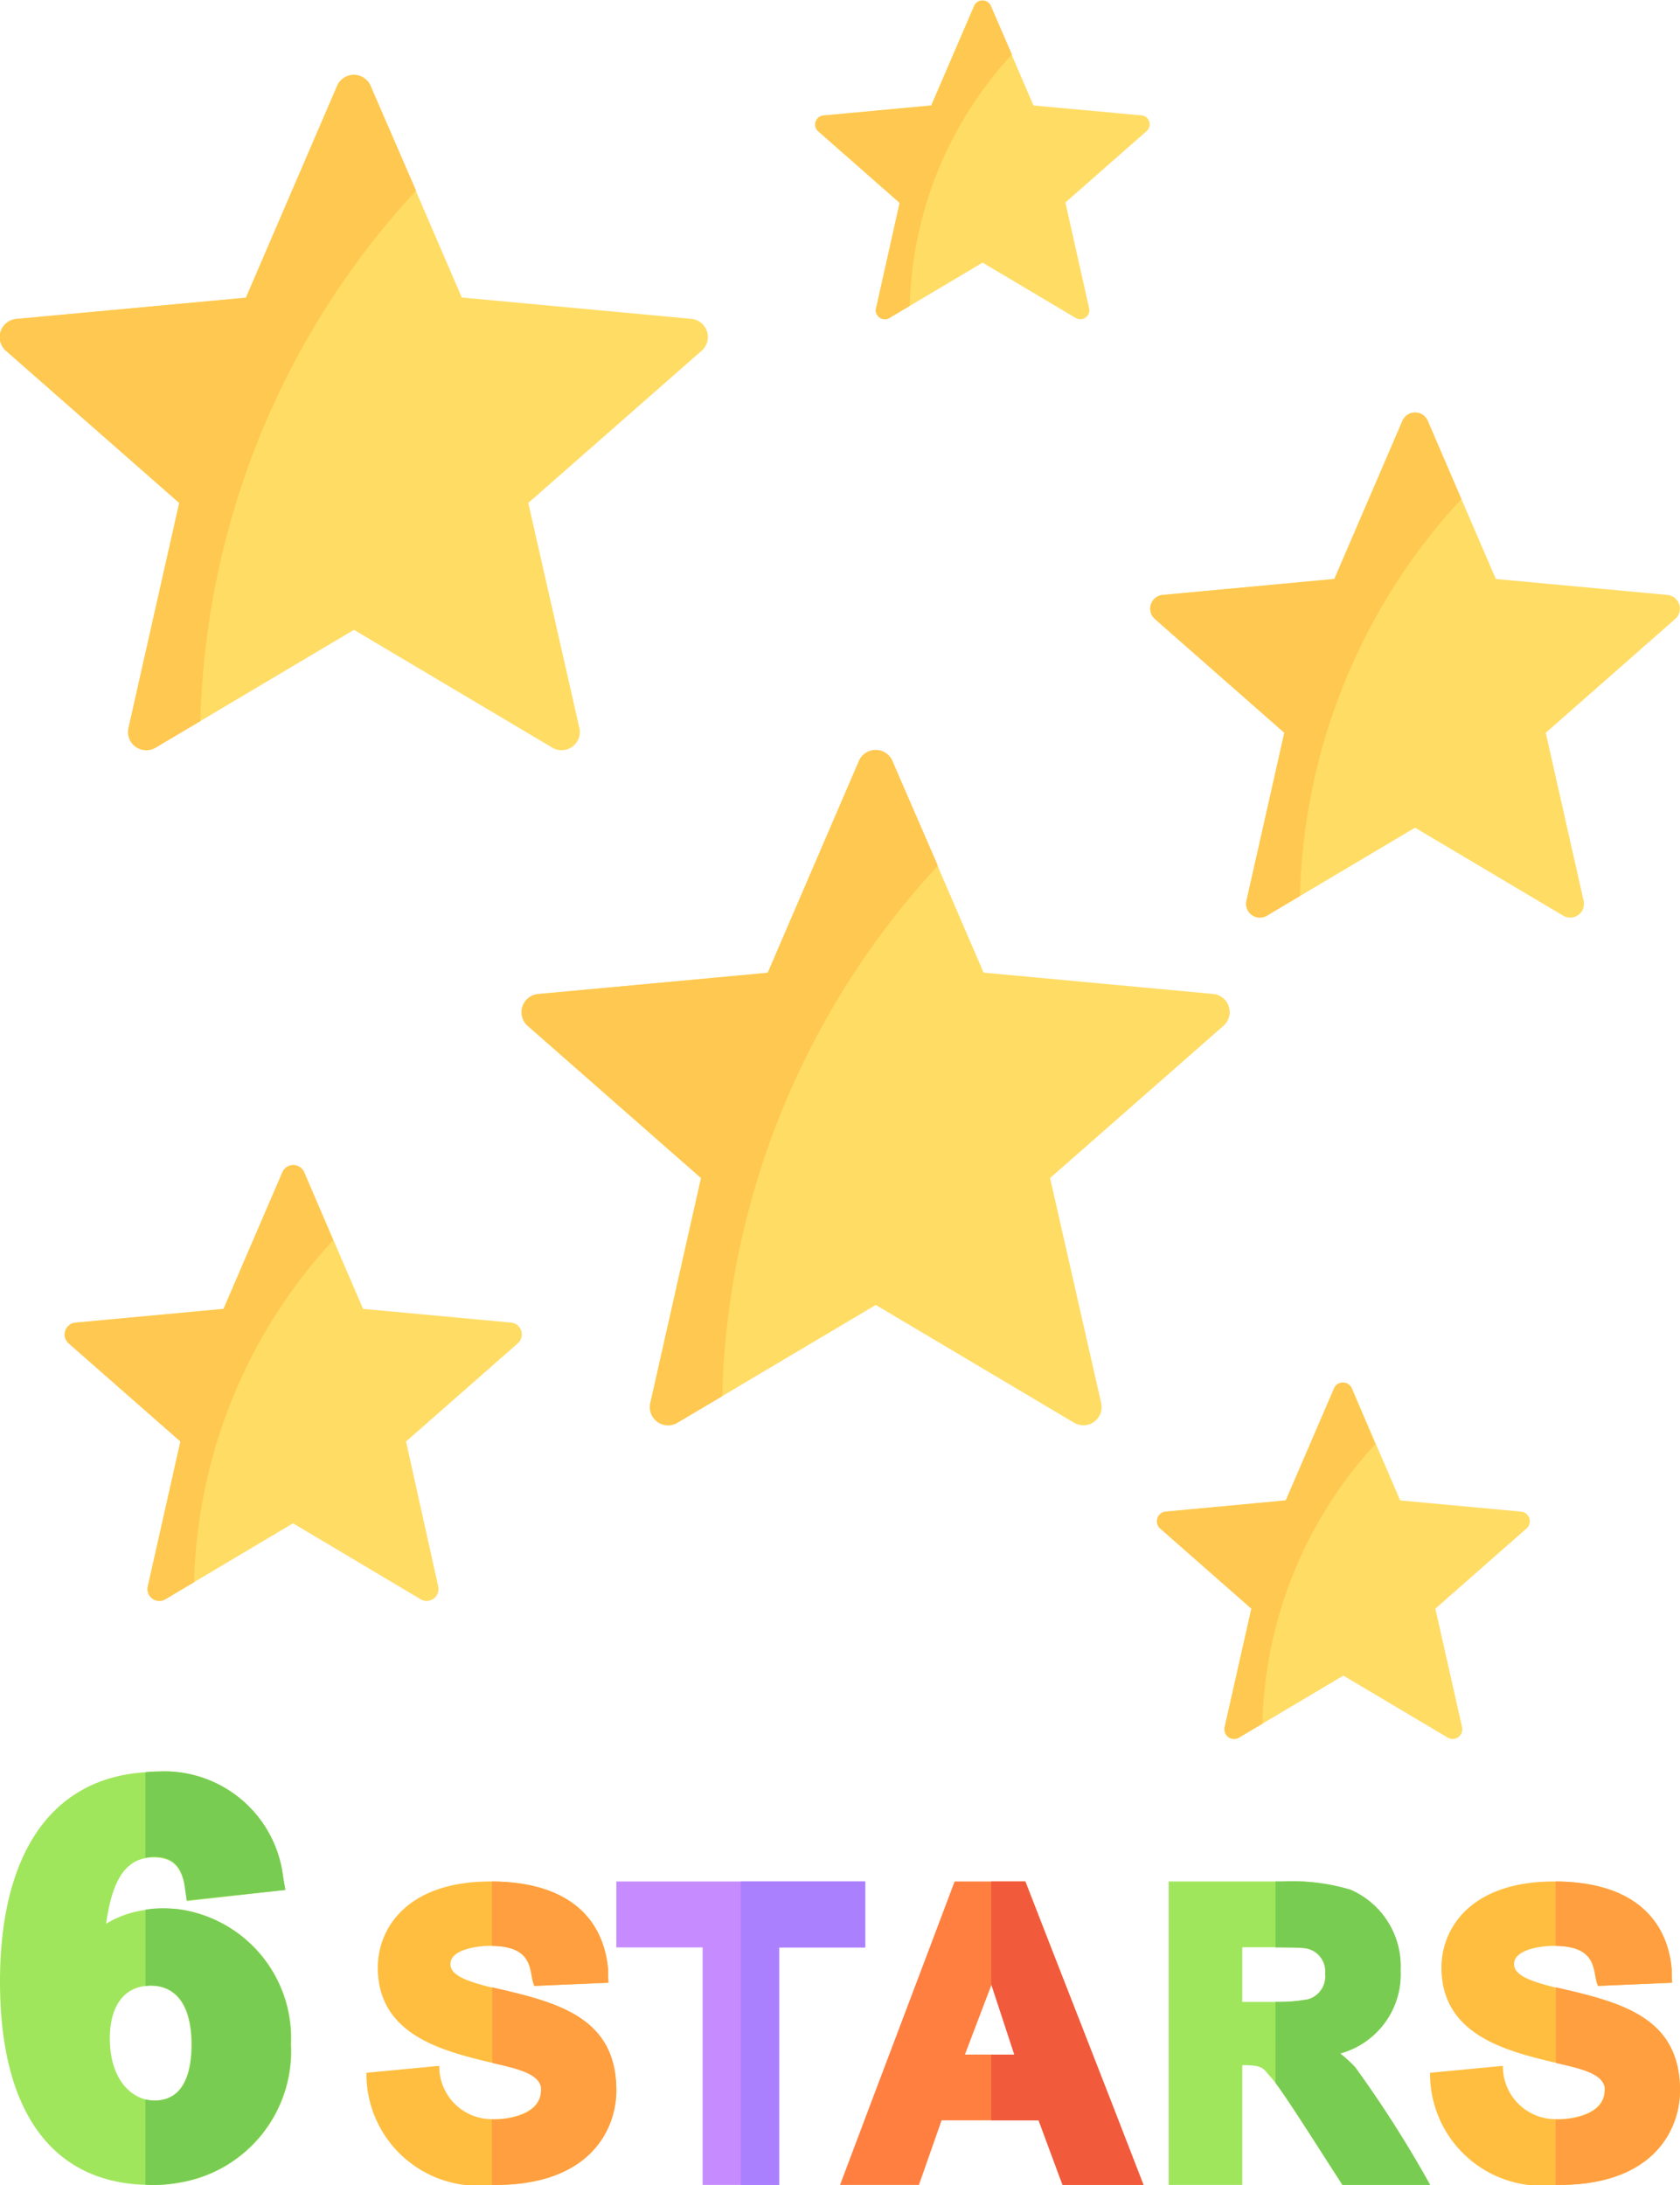 <svg xmlns="http://www.w3.org/2000/svg" width="18.445" height="23.986" viewBox="0 0 18.445 23.986">
  <g id="_6_Stars" data-name="6 Stars" transform="translate(0)">
    <g id="Group_6975" data-name="Group 6975" transform="translate(0 0)">
      <g id="star_2_" data-name="star (2)" transform="translate(5.729 8.234)">
        <path id="Path_5617" data-name="Path 5617" d="M7.587,14.554,5.07,14.32,4.07,12A.2.2,0,0,0,3.7,12l-1,2.322-2.517.233a.2.2,0,0,0-.115.352l1.9,1.668-.556,2.466a.2.2,0,0,0,.3.218l2.174-1.291,2.174,1.291a.2.2,0,0,0,.3-.218L5.8,16.575l1.9-1.668A.2.2,0,0,0,7.587,14.554Z" transform="translate(0 -11.877)" fill="#ffdc64"/>
        <path id="Path_5618" data-name="Path 5618" d="M4.07,12A.2.2,0,0,0,3.7,12l-1,2.322-2.517.233a.2.2,0,0,0-.115.352l1.9,1.668-.556,2.466a.2.2,0,0,0,.3.218L2.2,18.97a8.9,8.9,0,0,1,2.368-5.824Z" transform="translate(0 -11.877)" fill="#ffc850"/>
      </g>
      <g id="star_2_2" data-name="star (2)" transform="translate(0 0.823)">
        <path id="Path_5617-2" data-name="Path 5617" d="M7.587,14.554,5.07,14.32,4.07,12A.2.2,0,0,0,3.7,12l-1,2.322-2.517.233a.2.2,0,0,0-.115.352l1.9,1.668-.556,2.466a.2.2,0,0,0,.3.218l2.174-1.291,2.174,1.291a.2.2,0,0,0,.3-.218L5.8,16.575l1.9-1.668A.2.2,0,0,0,7.587,14.554Z" transform="translate(0 -11.877)" fill="#ffdc64"/>
        <path id="Path_5618-2" data-name="Path 5618" d="M4.07,12A.2.2,0,0,0,3.7,12l-1,2.322-2.517.233a.2.2,0,0,0-.115.352l1.9,1.668-.556,2.466a.2.2,0,0,0,.3.218L2.2,18.97a8.9,8.9,0,0,1,2.368-5.824Z" transform="translate(0 -11.877)" fill="#ffc850"/>
      </g>
      <g id="star_2_3" data-name="star (2)" transform="translate(12.629 4.528)">
        <path id="Path_5617-3" data-name="Path 5617" d="M5.678,13.88l-1.884-.175-.748-1.737a.151.151,0,0,0-.277,0l-.748,1.737L.137,13.88a.151.151,0,0,0-.086.264l1.421,1.249-.416,1.845a.151.151,0,0,0,.224.163l1.627-.966,1.627.966a.151.151,0,0,0,.224-.163l-.416-1.845,1.421-1.249A.151.151,0,0,0,5.678,13.88Z" transform="translate(0 -11.877)" fill="#ffdc64"/>
        <path id="Path_5618-3" data-name="Path 5618" d="M3.046,11.968a.151.151,0,0,0-.277,0l-.748,1.737L.137,13.88a.151.151,0,0,0-.086.264l1.421,1.249-.416,1.845a.151.151,0,0,0,.224.163l.363-.216a6.657,6.657,0,0,1,1.772-4.358Z" transform="translate(0 -11.877)" fill="#ffc850"/>
      </g>
      <g id="star_2_4" data-name="star (2)" transform="translate(0.711 12.791)">
        <path id="Path_5617-4" data-name="Path 5617" d="M4.9,13.605l-1.625-.151-.646-1.5a.13.13,0,0,0-.239,0l-.646,1.5-1.625.151a.13.13,0,0,0-.074.228L1.27,14.91.912,16.5a.13.13,0,0,0,.194.141l1.4-.833,1.4.833a.13.13,0,0,0,.194-.141L3.747,14.91l1.226-1.077A.13.13,0,0,0,4.9,13.605Z" transform="translate(0 -11.877)" fill="#ffdc64"/>
        <path id="Path_5618-4" data-name="Path 5618" d="M2.628,11.955a.13.13,0,0,0-.239,0l-.646,1.5-1.625.151a.13.13,0,0,0-.074.228L1.27,14.91.912,16.5a.13.13,0,0,0,.194.141l.313-.186A5.744,5.744,0,0,1,2.947,12.7Z" transform="translate(0 -11.877)" fill="#ffc850"/>
      </g>
      <g id="star_2_5" data-name="star (2)" transform="translate(12.699 15.184)">
        <path id="Path_5617-5" data-name="Path 5617" d="M4,13.287l-1.326-.123-.527-1.223a.106.106,0,0,0-.2,0l-.527,1.223L.1,13.287a.106.106,0,0,0-.06.186l1,.879-.293,1.3a.106.106,0,0,0,.158.115l1.145-.68,1.145.68a.106.106,0,0,0,.158-.115l-.293-1.3,1-.879A.106.106,0,0,0,4,13.287Z" transform="translate(0 -11.877)" fill="#ffdc64"/>
        <path id="Path_5618-5" data-name="Path 5618" d="M2.144,11.941a.106.106,0,0,0-.2,0l-.527,1.223L.1,13.287a.106.106,0,0,0-.06.186l1,.879-.293,1.3a.106.106,0,0,0,.158.115l.256-.152A4.686,4.686,0,0,1,2.4,12.546Z" transform="translate(0 -11.877)" fill="#ffc850"/>
      </g>
      <g id="star_2_6" data-name="star (2)" transform="translate(8.947)">
        <path id="Path_5617-6" data-name="Path 5617" d="M3.6,13.145,2.4,13.035l-.474-1.1a.1.1,0,0,0-.176,0l-.474,1.1-1.193.111a.1.1,0,0,0-.054.167l.9.791L.669,15.272a.1.1,0,0,0,.142.1l1.03-.612,1.03.612a.1.1,0,0,0,.142-.1L2.75,14.1l.9-.791A.1.1,0,0,0,3.6,13.145Z" transform="translate(0 -11.877)" fill="#ffdc64"/>
        <path id="Path_5618-6" data-name="Path 5618" d="M1.929,11.935a.1.1,0,0,0-.176,0l-.474,1.1-1.193.111a.1.1,0,0,0-.054.167l.9.791L.669,15.272a.1.1,0,0,0,.142.1l.23-.137a4.216,4.216,0,0,1,1.122-2.76Z" transform="translate(0 -11.877)" fill="#ffc850"/>
      </g>
    </g>
    <g id="S_2_" transform="translate(4.023 20.654)">
      <path id="Path_5673" data-name="Path 5673" d="M47.855,2.294c0,.413-.275,1.052-1.366,1.037A1.227,1.227,0,0,1,45.111,2.1l.8-.076a.577.577,0,0,0,.576.585h.025c.191,0,.515-.066.515-.318a.175.175,0,0,0,0-.035c-.031-.16-.285-.209-.537-.269l-.016,0c-.523-.127-1.238-.3-1.238-1.042,0-.433.324-.945,1.236-.945h.018c1.093.008,1.251.672,1.275.969,0,.021,0,.043,0,.061,0,.049,0,.078,0,.082l-.812.035a.334.334,0,0,1-.018-.053C46.9.94,46.915.713,46.489.707a.1.1,0,0,0-.023,0c-.15,0-.433.043-.433.2,0,.129.2.193.457.258l.135.031C47.284,1.347,47.855,1.537,47.855,2.294Z" transform="translate(-45.111 0)" fill="#ffbe40"/>
      <g id="Group_6984" data-name="Group 6984" transform="translate(1.378 0)">
        <path id="Path_5674" data-name="Path 5674" d="M258.277,179.732c0,.413-.275,1.052-1.366,1.037v-.717h.025c.191,0,.515-.066.515-.318a.173.173,0,0,0,0-.035c-.031-.16-.285-.209-.537-.269v-.83l.135.031C257.705,178.785,258.277,178.975,258.277,179.732Z" transform="translate(-256.911 -177.438)" fill="#ff9f40"/>
        <path id="Path_5675" data-name="Path 5675" d="M258.192,1.111l-.812.035a.327.327,0,0,1-.018-.053c-.037-.154-.025-.381-.451-.386V0c1.093.008,1.251.672,1.275.969,0,.021,0,.043,0,.061C258.19,1.078,258.19,1.107,258.192,1.111Z" transform="translate(-256.911 0)" fill="#ff9f40"/>
      </g>
    </g>
    <g id="S_2_2" data-name="S_2_" transform="translate(15.701 20.654)">
      <path id="Path_5673-2" data-name="Path 5673" d="M47.855,2.294c0,.413-.275,1.052-1.366,1.037A1.227,1.227,0,0,1,45.111,2.1l.8-.076a.577.577,0,0,0,.576.585h.025c.191,0,.515-.066.515-.318a.175.175,0,0,0,0-.035c-.031-.16-.285-.209-.537-.269l-.016,0c-.523-.127-1.238-.3-1.238-1.042,0-.433.324-.945,1.236-.945h.018c1.093.008,1.251.672,1.275.969,0,.021,0,.043,0,.061,0,.049,0,.078,0,.082l-.812.035a.334.334,0,0,1-.018-.053C46.9.94,46.915.713,46.489.707a.1.1,0,0,0-.023,0c-.15,0-.433.043-.433.2,0,.129.2.193.457.258l.135.031C47.284,1.347,47.855,1.537,47.855,2.294Z" transform="translate(-45.111 0)" fill="#ffbe40"/>
      <g id="Group_6984-2" data-name="Group 6984" transform="translate(1.378 0)">
        <path id="Path_5674-2" data-name="Path 5674" d="M258.277,179.732c0,.413-.275,1.052-1.366,1.037v-.717h.025c.191,0,.515-.066.515-.318a.173.173,0,0,0,0-.035c-.031-.16-.285-.209-.537-.269v-.83l.135.031C257.705,178.785,258.277,178.975,258.277,179.732Z" transform="translate(-256.911 -177.438)" fill="#ff9f40"/>
        <path id="Path_5675-2" data-name="Path 5675" d="M258.192,1.111l-.812.035a.327.327,0,0,1-.018-.053c-.037-.154-.025-.381-.451-.386V0c1.093.008,1.251.672,1.275.969,0,.021,0,.043,0,.061C258.19,1.078,258.19,1.107,258.192,1.111Z" transform="translate(-256.911 0)" fill="#ff9f40"/>
      </g>
    </g>
    <g id="T_2_" transform="translate(6.767 20.654)">
      <path id="Path_5676" data-name="Path 5676" d="M47.787,3.331V.724h.945V0H46V.724h.947V3.331Z" transform="translate(-46 0)" fill="#c68cff"/>
      <path id="Path_5677" data-name="Path 5677" d="M256,3.331h.421V.724h.945V0H256Z" transform="translate(-254.634 0)" fill="#aa80ff"/>
    </g>
    <g id="_x36__2_" transform="translate(0 19.447)">
      <path id="Path_5678" data-name="Path 5678" d="M77.694,3.612a.4.4,0,0,1-.1-.013c-.2-.053-.388-.267-.388-.67,0-.339.144-.548.388-.574a.363.363,0,0,1,.056-.005c.293,0,.452.23.452.651C78.1,3.279,78.032,3.612,77.694,3.612Zm.234-2.1H77.92a1.242,1.242,0,0,0-.324.008,1.1,1.1,0,0,0-.431.151c.056-.4.17-.672.431-.72a.448.448,0,0,1,.088-.008c.144,0,.311.04.348.349l.019.13L79.133,1.3l-.024-.14A1.314,1.314,0,0,0,77.734,0,1.171,1.171,0,0,0,77.6.008c-1.029.061-1.6.886-1.6,2.3s.564,2.2,1.6,2.229a1.6,1.6,0,0,0,.383-.026,1.463,1.463,0,0,0,1.213-1.517A1.428,1.428,0,0,0,77.928,1.508Z" transform="translate(-76 0)" fill="#a0e65c"/>
      <g id="Group_6985" data-name="Group 6985" transform="translate(1.596 0)">
        <path id="Path_5679" data-name="Path 5679" d="M257.537,1.3l-1.082.114-.019-.13c-.037-.31-.2-.349-.348-.349A.448.448,0,0,0,256,.947V.008A1.173,1.173,0,0,1,256.138,0a1.314,1.314,0,0,1,1.375,1.164Z" transform="translate(-256 0)" fill="#79cc52"/>
        <path id="Path_5680" data-name="Path 5680" d="M257.595,170.816a1.463,1.463,0,0,1-1.213,1.517,1.6,1.6,0,0,1-.383.026v-.937a.4.4,0,0,0,.1.013c.338,0,.41-.333.41-.611,0-.421-.16-.651-.452-.651a.366.366,0,0,0-.056.005v-.839a1.24,1.24,0,0,1,.324-.008h.008A1.428,1.428,0,0,1,257.595,170.816Z" transform="translate(-255.999 -167.823)" fill="#79cc52"/>
      </g>
    </g>
    <g id="A_2_" transform="translate(9.223 20.654)">
      <path id="Path_5669" data-name="Path 5669" d="M3.373,3.331C2.925,2.171,2.527,1.161,2.078,0H1.3C.863,1.161.478,2.171.042,3.331H.908l.249-.709H2.225l.263.709M1.413,1.9l.293-.77.253.77Z" transform="translate(-0.042 0)" fill="#ff7f40"/>
      <path id="Path_5670" data-name="Path 5670" d="M257.421,3.331c-.449-1.161-.846-2.171-1.3-3.331h-.372V1.131l.253.77h-.253v.721h.519l.263.709" transform="translate(-254.089 0)" fill="#f25a3c"/>
    </g>
    <g id="R_2_" transform="translate(12.831 20.654)">
      <path id="Path_5671" data-name="Path 5671" d="M37.034,1.293a1.758,1.758,0,0,1-.363.029c-.139,0-.28,0-.363,0v-.6h.363c.057,0,.261,0,.314.008a.256.256,0,0,1,.232.281A.262.262,0,0,1,37.034,1.293Zm.511.747v0a1.546,1.546,0,0,0-.164-.15.9.9,0,0,0,.664-.914.917.917,0,0,0-.55-.884A2.228,2.228,0,0,0,36.753,0H35.5V3.331h.808V2.016c.239,0,.227.038.312.131.013.014.03.035.051.063.136.18.457.689.627.952l.109.169h.962A12.656,12.656,0,0,0,37.546,2.04Z" transform="translate(-35.5 0)" fill="#a0e65c"/>
      <path id="Path_5672" data-name="Path 5672" d="M217.2,3.331h-.962l-.109-.169c-.169-.263-.491-.771-.627-.952V1.321a1.757,1.757,0,0,0,.363-.029.262.262,0,0,0,.183-.279.256.256,0,0,0-.232-.281c-.053-.007-.257-.008-.314-.008V0h.082a2.228,2.228,0,0,1,.742.09.917.917,0,0,1,.55.884.9.9,0,0,1-.664.913,1.551,1.551,0,0,1,.164.15v0A12.657,12.657,0,0,1,217.2,3.331Z" transform="translate(-214.329 0)" fill="#79cc52"/>
    </g>
  </g>
</svg>
